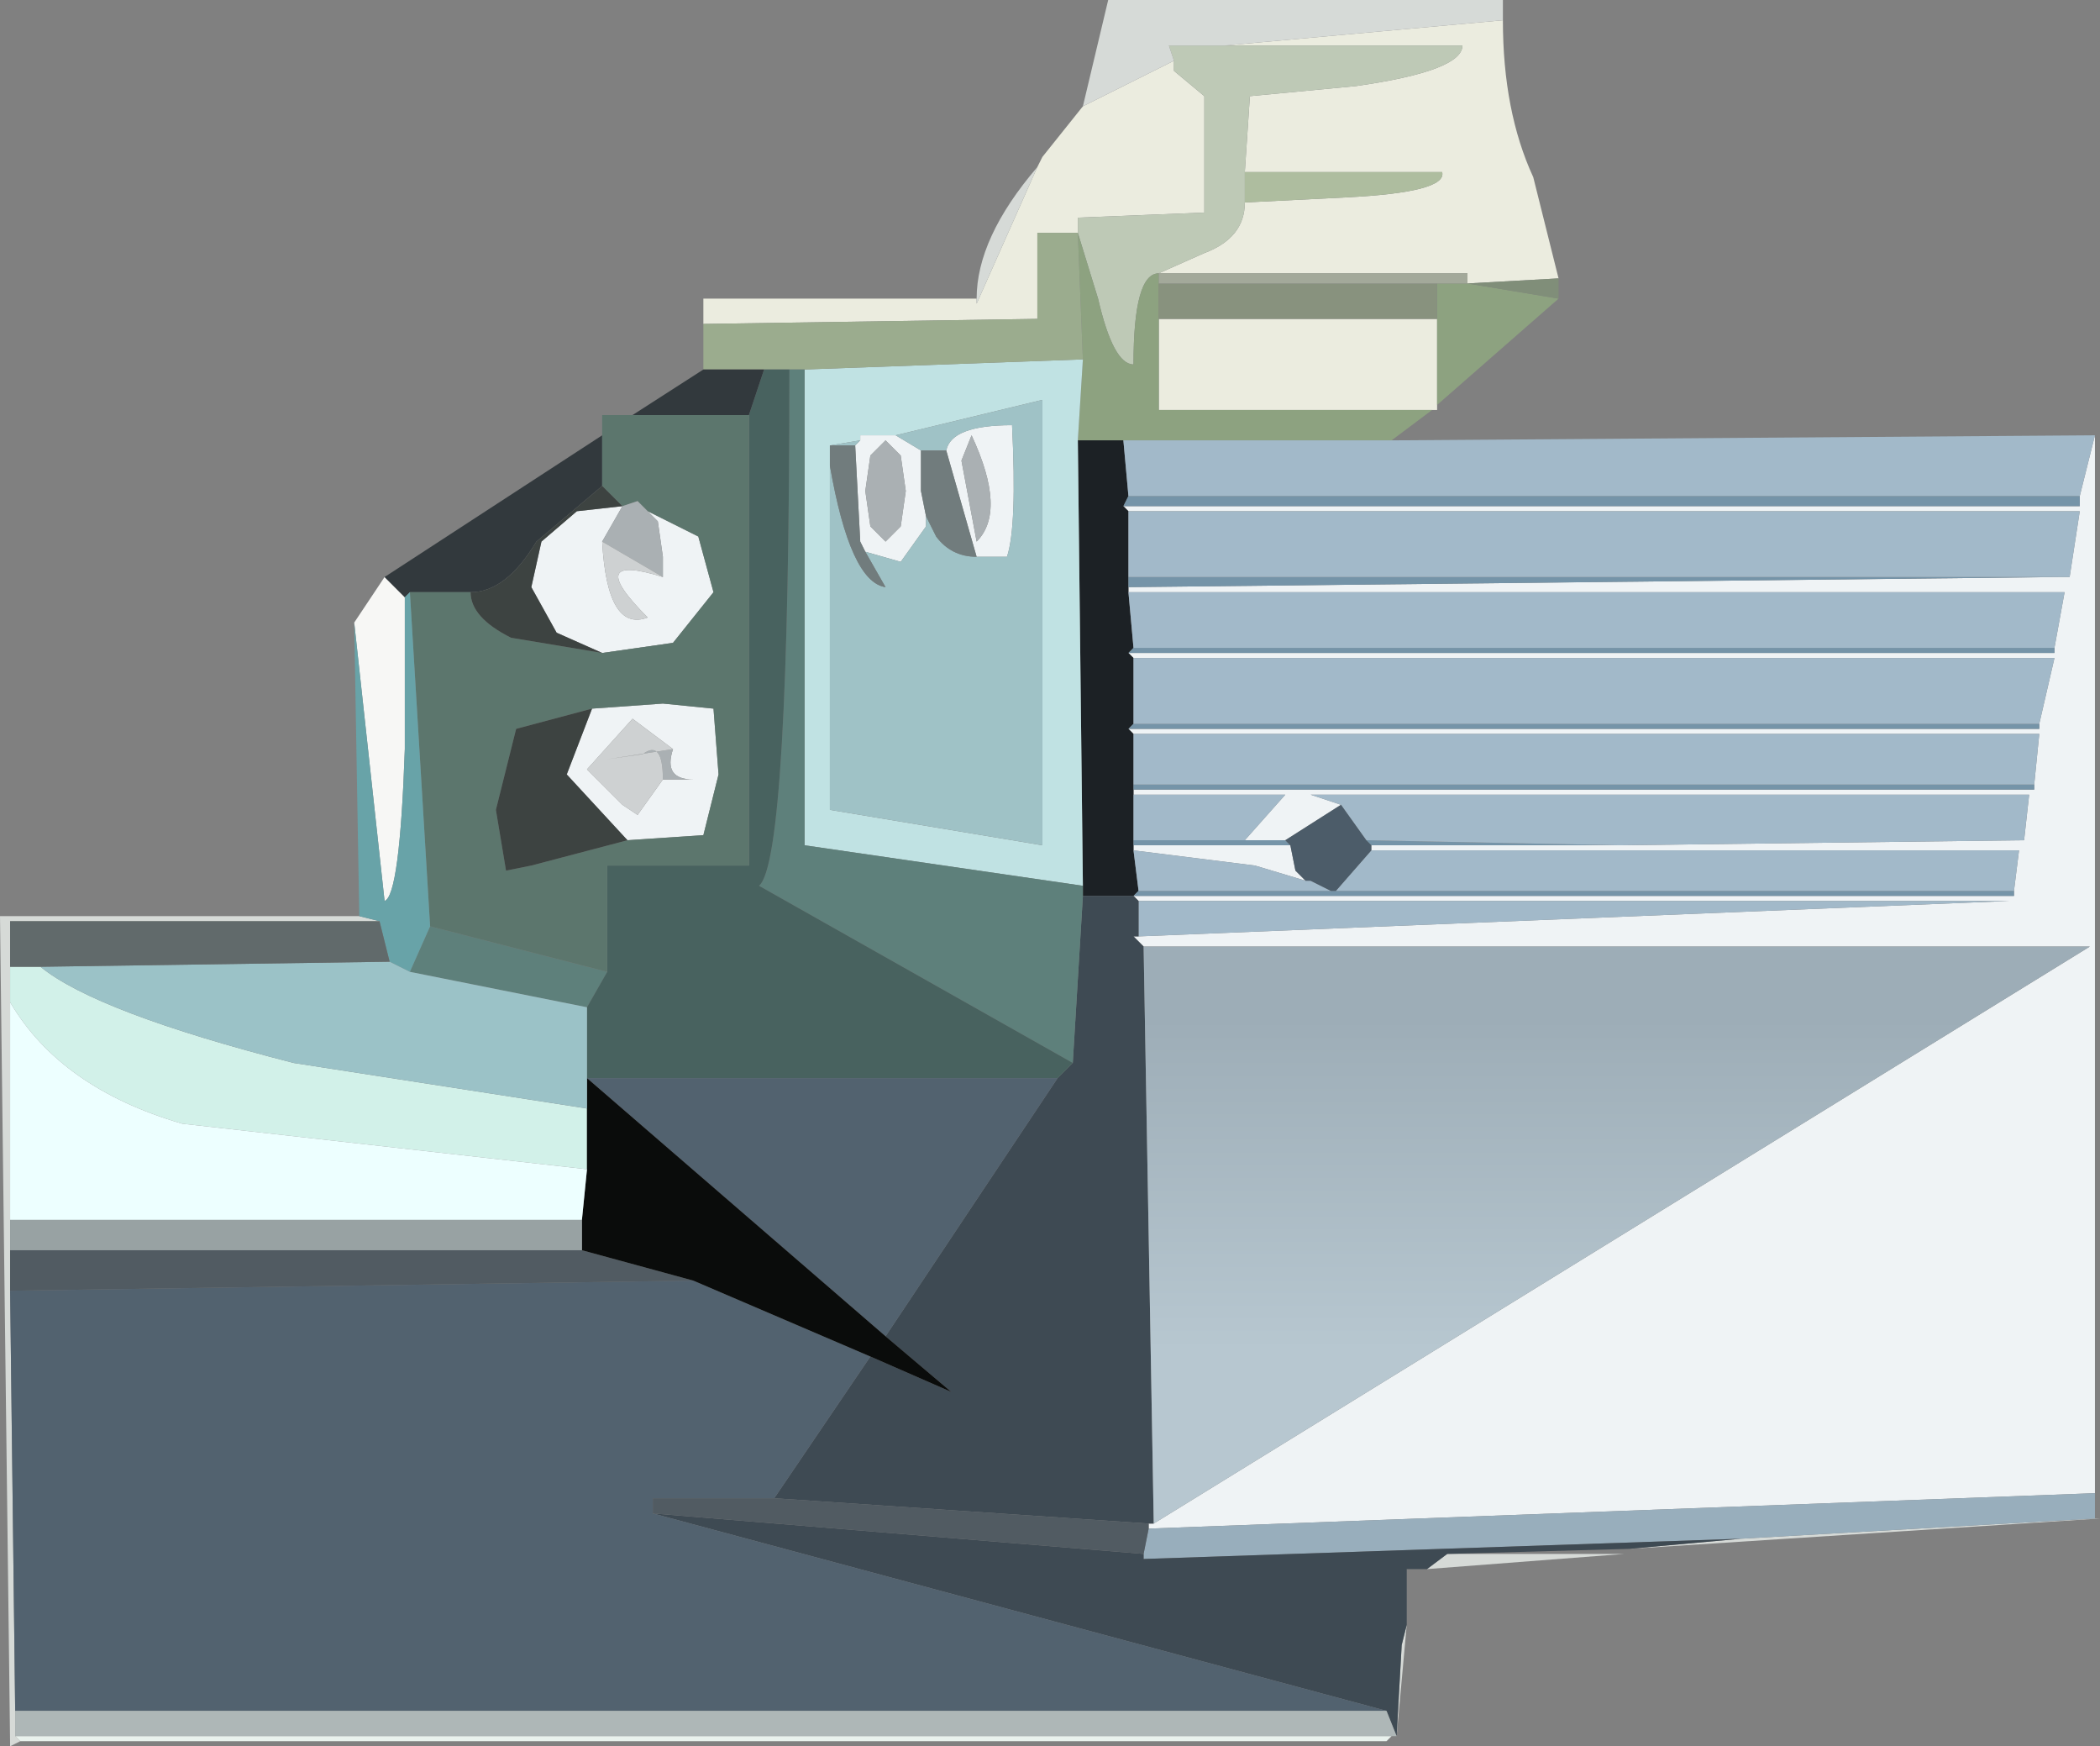 <?xml version="1.0" encoding="UTF-8" standalone="no"?>
<svg xmlns:ffdec="https://www.free-decompiler.com/flash" xmlns:xlink="http://www.w3.org/1999/xlink" ffdec:objectType="shape" height="17.25px" width="20.75px" xmlns="http://www.w3.org/2000/svg">
  <rect width="100%" height="100%" fill="#808080" stroke="none"/>
  <g transform="matrix(1.0, 0.0, 0.0, 1.0, 10.4, 8.65)">
    <path d="M1.2 -8.05 L1.2 -7.95 1.5 -7.7 1.5 -6.55 0.25 -6.5 0.25 -6.35 -0.15 -6.35 -0.15 -5.5 -3.45 -5.45 -3.45 -5.7 -0.75 -5.7 -0.75 -5.65 -0.15 -7.0 -0.1 -7.1 0.3 -7.6 1.2 -8.05 M1.05 -5.95 L1.5 -6.15 Q1.9 -6.3 1.9 -6.65 L2.9 -6.7 Q3.9 -6.75 3.85 -6.95 L1.9 -6.95 1.95 -7.7 3.0 -7.8 Q4.05 -7.95 4.05 -8.2 L1.7 -8.2 4.45 -8.45 Q4.45 -7.55 4.75 -6.9 L5.0 -5.9 4.1 -5.85 4.1 -5.95 1.05 -5.95 M3.75 -4.6 L1.05 -4.6 1.05 -5.5 3.8 -5.5 3.8 -4.65 3.8 -4.6 3.75 -4.6" fill="#ebecdf" fill-rule="evenodd" stroke="none"/>
    <path d="M0.25 -6.35 L0.25 -6.5 1.5 -6.55 1.5 -7.7 1.2 -7.95 1.2 -8.05 1.15 -8.2 1.7 -8.2 4.05 -8.2 Q4.05 -7.95 3.0 -7.8 L1.95 -7.7 1.9 -6.95 1.9 -6.65 Q1.9 -6.3 1.5 -6.15 L1.05 -5.95 Q0.8 -5.95 0.8 -5.05 0.6 -5.05 0.45 -5.7 L0.25 -6.35" fill="#bec9b6" fill-rule="evenodd" stroke="none"/>
    <path d="M0.25 -6.35 L0.45 -5.7 Q0.6 -5.05 0.8 -5.05 0.8 -5.95 1.05 -5.95 L1.05 -5.85 1.05 -5.5 1.05 -4.6 3.75 -4.6 3.35 -4.3 0.7 -4.3 0.25 -4.3 0.3 -5.1 0.25 -6.35 M4.1 -5.85 L5.0 -5.7 3.8 -4.65 3.8 -5.5 3.8 -5.85 4.1 -5.85" fill="#8da280" fill-rule="evenodd" stroke="none"/>
    <path d="M1.9 -6.65 L1.9 -6.95 3.85 -6.95 Q3.9 -6.75 2.9 -6.7 L1.9 -6.65" fill="#aebd9f" fill-rule="evenodd" stroke="none"/>
    <path d="M1.7 -8.2 L1.15 -8.2 1.2 -8.05 0.3 -7.6 0.55 -8.65 4.45 -8.65 4.45 -8.45 1.7 -8.2 M-0.15 -7.0 L-0.75 -5.65 -0.75 -5.7 Q-0.75 -6.3 -0.15 -7.0 M10.3 6.35 L10.35 6.35 5.7 6.65 6.8 6.55 10.3 6.35 M3.9 6.7 L5.65 6.7 3.7 6.85 3.9 6.7 M3.5 7.4 L3.4 8.5 3.45 7.6 3.5 7.4 M-10.2 8.55 L-10.3 8.6 -10.4 0.4 -6.85 0.4 -6.65 0.45 -10.3 0.45 -10.3 0.9 -10.3 1.25 -10.3 3.4 -10.3 3.7 -10.3 4.1 -10.25 8.25 -10.25 8.5 -10.2 8.55" fill="#d6dad7" fill-rule="evenodd" stroke="none"/>
    <path d="M4.1 -5.85 L5.0 -5.9 5.0 -5.7 4.1 -5.85" fill="#808e79" fill-rule="evenodd" stroke="none"/>
    <path d="M1.05 -5.5 L1.05 -5.85 3.8 -5.85 3.8 -5.5 1.05 -5.5" fill="#88927e" fill-rule="evenodd" stroke="none"/>
    <path d="M1.05 -5.85 L1.05 -5.95 4.1 -5.95 4.1 -5.85 3.8 -5.85 1.05 -5.85" fill="#a3a99a" fill-rule="evenodd" stroke="none"/>
    <path d="M0.75 -3.6 L0.7 -3.65 10.15 -3.65 10.15 -3.75 10.3 -4.35 10.3 6.1 0.95 6.45 0.95 6.4 1.0 6.4 10.25 0.7 0.9 0.7 0.8 0.6 0.85 0.6 9.45 0.25 0.85 0.25 0.8 0.2 9.5 0.2 9.5 0.15 9.55 -0.25 3.15 -0.25 3.15 -0.3 5.6 -0.3 9.6 -0.35 9.65 -0.8 2.55 -0.8 2.85 -0.7 2.3 -0.35 1.9 -0.35 2.3 -0.8 0.8 -0.8 0.8 -0.85 9.7 -0.85 9.7 -0.9 9.75 -1.4 0.8 -1.4 0.75 -1.45 9.75 -1.45 9.75 -1.5 9.9 -2.15 0.8 -2.15 0.75 -2.2 9.9 -2.2 9.9 -2.25 10.0 -2.8 0.75 -2.8 0.75 -2.85 9.95 -2.95 10.05 -2.95 10.15 -3.6 0.75 -3.6 M0.8 -0.25 L0.8 -0.3 2.35 -0.3 2.4 -0.05 2.5 0.05 2.0 -0.1 0.8 -0.25 M-4.45 -2.2 L-4.9 -2.4 -5.15 -2.85 -5.05 -3.3 -4.7 -3.6 -4.25 -3.65 -4.45 -3.3 Q-4.4 -2.4 -4.0 -2.55 -4.65 -3.2 -3.85 -2.95 L-3.85 -3.15 -3.9 -3.5 -4.0 -3.6 -3.5 -3.35 -3.35 -2.8 -3.75 -2.3 -4.45 -2.2 M-4.55 -1.65 L-3.85 -1.7 -3.35 -1.65 -3.3 -1.0 -3.45 -0.4 -4.2 -0.35 -4.8 -1.0 -4.55 -1.65 M-1.65 -4.3 L-1.8 -4.15 -1.85 -3.8 -1.8 -3.45 -1.65 -3.3 -1.5 -3.45 -1.45 -3.8 -1.5 -4.15 -1.65 -4.3 M-1.55 -4.35 L-1.3 -4.2 -1.3 -3.8 -1.25 -3.55 -1.25 -3.45 -1.5 -3.1 -1.85 -3.2 -1.9 -3.3 -1.95 -4.25 -1.9 -4.3 -1.9 -4.35 -1.55 -4.35 M-1.05 -4.2 Q-1.0 -4.45 -0.4 -4.45 -0.35 -3.45 -0.45 -3.15 L-0.75 -3.15 -1.05 -4.2 M-0.9 -4.1 L-0.75 -3.3 Q-0.45 -3.6 -0.8 -4.35 L-0.9 -4.1 M-3.85 -0.95 L-3.55 -0.95 Q-3.85 -0.95 -3.75 -1.25 L-4.15 -1.55 -4.6 -1.05 -4.25 -0.7 -4.1 -0.6 -3.85 -0.95" fill="#eff3f5" fill-rule="evenodd" stroke="none"/>
    <path d="M0.25 -4.3 L0.7 -4.3 0.75 -3.75 0.7 -3.65 0.75 -3.6 0.75 -2.95 0.75 -2.85 0.75 -2.8 0.8 -2.25 0.75 -2.2 0.8 -2.15 0.8 -1.5 0.75 -1.45 0.8 -1.4 0.8 -0.9 0.8 -0.85 0.8 -0.8 0.8 -0.35 0.8 -0.3 0.8 -0.25 0.85 0.15 0.8 0.2 0.3 0.2 0.3 0.1 0.25 -4.3" fill="#1c2125" fill-rule="evenodd" stroke="none"/>
    <path d="M0.7 -3.65 L0.75 -3.75 10.15 -3.75 10.15 -3.65 0.7 -3.65 M0.75 -2.85 L0.75 -2.95 9.95 -2.95 0.75 -2.85 M9.9 -2.25 L9.9 -2.2 0.75 -2.2 0.8 -2.25 9.9 -2.25 M9.75 -1.5 L9.75 -1.45 0.75 -1.45 0.8 -1.5 9.75 -1.5 M9.7 -0.9 L9.7 -0.85 0.8 -0.85 0.8 -0.9 9.7 -0.9 M1.9 -0.35 L2.3 -0.35 2.35 -0.3 0.8 -0.3 0.8 -0.35 1.9 -0.35 M5.6 -0.3 L3.15 -0.3 3.1 -0.35 5.6 -0.3 M9.5 0.15 L9.5 0.2 0.8 0.2 0.85 0.15 2.75 0.15 2.8 0.15 9.5 0.15" fill="#7594a8" fill-rule="evenodd" stroke="none"/>
    <path d="M0.7 -4.3 L3.35 -4.3 10.3 -4.35 10.15 -3.75 0.75 -3.75 0.7 -4.3 M0.75 -2.95 L0.75 -3.6 10.15 -3.6 10.05 -2.95 9.95 -2.95 0.75 -2.95 M0.75 -2.8 L10.0 -2.8 9.9 -2.25 0.8 -2.25 0.75 -2.8 M0.8 -2.15 L9.9 -2.15 9.75 -1.5 0.8 -1.5 0.8 -2.15 M0.8 -1.4 L9.75 -1.4 9.7 -0.9 0.8 -0.9 0.8 -1.4 M0.8 -0.8 L2.3 -0.8 1.9 -0.35 0.8 -0.35 0.8 -0.8 M2.85 -0.7 L2.55 -0.8 9.65 -0.8 9.6 -0.35 5.6 -0.3 3.1 -0.35 2.85 -0.7 M3.15 -0.25 L9.55 -0.25 9.5 0.15 2.8 0.15 3.15 -0.25 M0.85 0.25 L9.45 0.25 0.85 0.6 0.85 0.25 M2.5 0.05 L2.55 0.05 2.75 0.15 0.85 0.15 0.8 -0.25 2.0 -0.1 2.5 0.05" fill="#a2b9c9" fill-rule="evenodd" stroke="none"/>
    <path d="M0.3 -5.1 L0.25 -4.3 0.3 0.1 -2.45 -0.3 -2.45 -5.0 0.3 -5.1 M-1.55 -4.35 L-1.9 -4.35 -1.9 -4.3 -2.2 -4.25 -2.2 -4.05 -2.2 -0.65 -0.1 -0.3 -0.1 -4.7 -1.55 -4.35" fill="#c0e2e3" fill-rule="evenodd" stroke="none"/>
    <path d="M2.3 -0.35 L2.85 -0.7 3.1 -0.35 3.15 -0.3 3.15 -0.25 2.8 0.15 2.75 0.15 2.55 0.05 2.5 0.05 2.4 -0.05 2.35 -0.3 2.3 -0.35" fill="#4c5c69" fill-rule="evenodd" stroke="none"/>
    <path d="M-3.45 -5.45 L-0.15 -5.5 -0.15 -6.35 0.25 -6.35 0.3 -5.1 -2.45 -5.0 -2.6 -5.0 -2.85 -5.0 -3.45 -5.0 -3.45 -5.45" fill="#9bac8e" fill-rule="evenodd" stroke="none"/>
    <path d="M0.95 6.45 L10.3 6.1 10.3 6.35 6.8 6.55 0.9 6.75 0.9 6.7 0.95 6.45" fill="#98aebc" fill-rule="evenodd" stroke="none"/>
    <path d="M0.8 0.2 L0.85 0.25 0.85 0.6 0.8 0.6 0.9 0.7 1.0 6.4 0.95 6.4 -2.75 6.15 -1.8 4.75 -1.0 5.1 -1.65 4.55 0.05 2.0 0.2 1.85 0.3 0.2 0.8 0.2 M5.7 6.65 L3.9 6.7 3.7 6.85 3.5 6.85 3.5 7.4 3.45 7.6 3.4 8.5 3.3 8.25 -3.95 6.3 0.9 6.7 0.9 6.75 6.8 6.55 5.7 6.65" fill="#3e4a53" fill-rule="evenodd" stroke="none"/>
    <path d="M0.3 0.1 L0.3 0.2 0.2 1.85 -2.9 0.1 Q-2.6 -0.15 -2.6 -5.0 L-2.45 -5.0 -2.45 -0.3 0.3 0.1 M-6.15 0.5 L-4.4 0.95 -4.6 1.3 -6.35 0.95 -6.15 0.5" fill="#5e807b" fill-rule="evenodd" stroke="none"/>
    <path d="M0.2 1.85 L0.05 2.0 -4.6 2.0 -4.6 1.3 -4.4 0.95 -4.4 -0.1 -3.0 -0.1 -3.0 -4.55 -2.85 -5.0 -2.6 -5.0 Q-2.6 -0.15 -2.9 0.1 L0.2 1.85" fill="#48625f" fill-rule="evenodd" stroke="none"/>
    <path d="M0.05 2.0 L-1.65 4.55 -4.6 2.0 0.05 2.0 M-1.8 4.75 L-2.75 6.15 -3.95 6.15 -3.95 6.3 3.3 8.25 -10.25 8.25 -10.3 4.1 -3.55 4.0 -1.8 4.75" fill="#52626f" fill-rule="evenodd" stroke="none"/>
    <path d="M3.4 8.5 L3.35 8.5 -10.25 8.5 -10.25 8.25 3.3 8.25 3.4 8.5" fill="#aeb7b7" fill-rule="evenodd" stroke="none"/>
    <path d="M3.35 8.5 L3.3 8.55 -10.2 8.55 -10.25 8.5 3.35 8.5" fill="#e9f2ed" fill-rule="evenodd" stroke="none"/>
    <path d="M0.95 6.4 L0.95 6.45 0.9 6.7 -3.95 6.3 -3.95 6.15 -2.75 6.15 0.95 6.4 M-4.65 3.7 L-3.55 4.0 -10.3 4.1 -10.3 3.7 -4.65 3.7" fill="#515b62" fill-rule="evenodd" stroke="none"/>
    <path d="M0.9 0.7 L10.25 0.7 1.0 6.4 0.9 0.7" fill="url(#gradient0)" fill-rule="evenodd" stroke="none"/>
    <path d="M-6.9 -2.5 L-6.6 -2.95 -6.4 -2.75 -6.4 -1.25 Q-6.45 0.2 -6.6 0.25 L-6.9 -2.5" fill="#f7f7f5" fill-rule="evenodd" stroke="none"/>
    <path d="M-6.6 -2.95 L-4.45 -4.35 -4.45 -3.85 -5.1 -3.3 Q-5.4 -2.8 -5.75 -2.8 L-6.35 -2.8 -6.4 -2.75 -6.6 -2.95 M-4.15 -4.55 L-3.45 -5.0 -2.85 -5.0 -3.0 -4.55 -4.15 -4.55" fill="#32393d" fill-rule="evenodd" stroke="none"/>
    <path d="M-4.45 -4.35 L-4.45 -4.55 -4.15 -4.55 -3.0 -4.55 -3.0 -0.1 -4.4 -0.1 -4.4 0.95 -6.15 0.5 -6.35 -2.8 -5.75 -2.8 Q-5.75 -2.55 -5.35 -2.35 L-4.45 -2.2 -3.75 -2.3 -3.35 -2.8 -3.5 -3.35 -4.0 -3.6 -4.1 -3.7 -4.25 -3.65 -4.45 -3.85 -4.45 -4.35 M-4.55 -1.65 L-5.3 -1.45 -5.5 -0.65 -5.4 -0.05 -5.15 -0.1 -4.2 -0.35 -3.45 -0.4 -3.3 -1.0 -3.35 -1.65 -3.85 -1.7 -4.55 -1.65" fill="#5c766d" fill-rule="evenodd" stroke="none"/>
    <path d="M-4.45 -2.2 L-5.35 -2.35 Q-5.75 -2.55 -5.75 -2.8 -5.4 -2.8 -5.1 -3.3 L-4.45 -3.85 -4.25 -3.65 -4.7 -3.6 -5.05 -3.3 -5.15 -2.85 -4.9 -2.4 -4.45 -2.2 M-4.2 -0.35 L-5.15 -0.1 -5.4 -0.05 -5.5 -0.65 -5.3 -1.45 -4.55 -1.65 -4.8 -1.0 -4.2 -0.35" fill="#3d4341" fill-rule="evenodd" stroke="none"/>
    <path d="M-6.85 0.4 L-6.9 -2.5 -6.6 0.25 Q-6.45 0.2 -6.4 -1.25 L-6.4 -2.75 -6.35 -2.8 -6.15 0.5 -6.35 0.95 -6.55 0.85 -6.65 0.45 -6.85 0.4" fill="#68a3a8" fill-rule="evenodd" stroke="none"/>
    <path d="M-1.65 -4.3 L-1.5 -4.15 -1.45 -3.8 -1.5 -3.45 -1.65 -3.3 -1.8 -3.45 -1.85 -3.8 -1.8 -4.15 -1.65 -4.3 M-0.9 -4.1 L-0.8 -4.35 Q-0.45 -3.6 -0.75 -3.3 L-0.9 -4.1 M-4.0 -3.6 L-3.9 -3.5 -3.85 -3.15 -3.85 -2.95 -4.45 -3.3 -4.25 -3.65 -4.1 -3.7 -4.0 -3.6 M-3.85 -0.95 Q-3.85 -1.35 -4.05 -1.2 L-4.4 -1.15 -3.75 -1.25 Q-3.85 -0.95 -3.55 -0.95 L-3.85 -0.95" fill="#aab0b3" fill-rule="evenodd" stroke="none"/>
    <path d="M-1.3 -4.2 L-1.55 -4.35 -0.1 -4.7 -0.1 -0.3 -2.2 -0.65 -2.2 -4.05 Q-2.0 -2.9 -1.65 -2.85 L-1.85 -3.2 -1.5 -3.1 -1.25 -3.45 -1.25 -3.55 -1.15 -3.35 Q-1.0 -3.15 -0.75 -3.15 L-0.45 -3.15 Q-0.35 -3.45 -0.4 -4.45 -1.0 -4.45 -1.05 -4.2 L-1.3 -4.2 M-1.9 -4.3 L-1.95 -4.25 -2.2 -4.25 -1.9 -4.3" fill="#9fc2c6" fill-rule="evenodd" stroke="none"/>
    <path d="M-1.95 -4.25 L-1.9 -3.3 -1.85 -3.2 -1.65 -2.85 Q-2.0 -2.9 -2.2 -4.05 L-2.2 -4.25 -1.95 -4.25 M-1.25 -3.55 L-1.3 -3.8 -1.3 -4.2 -1.05 -4.2 -0.75 -3.15 Q-1.0 -3.15 -1.15 -3.35 L-1.25 -3.55" fill="#717c7d" fill-rule="evenodd" stroke="none"/>
    <path d="M-4.45 -3.3 L-3.85 -2.95 Q-4.65 -3.2 -4.0 -2.55 -4.4 -2.4 -4.45 -3.3 M-3.75 -1.25 L-4.4 -1.15 -4.05 -1.2 Q-3.85 -1.35 -3.85 -0.95 L-4.1 -0.6 -4.25 -0.7 -4.6 -1.05 -4.15 -1.55 -3.75 -1.25" fill="#ced1d2" fill-rule="evenodd" stroke="none"/>
    <path d="M-10.0 0.9 Q-9.45 1.35 -7.5 1.85 L-4.6 2.3 -4.6 2.9 -8.6 2.45 Q-9.8 2.1 -10.3 1.25 L-10.3 0.9 -10.0 0.9" fill="#d2f1e9" fill-rule="evenodd" stroke="none"/>
    <path d="M-1.65 4.55 L-1.0 5.1 -1.8 4.75 -3.55 4.0 -4.65 3.7 -4.65 3.4 -4.6 2.9 -4.6 2.3 -4.6 2.0 -1.65 4.55" fill="#0a0c0b" fill-rule="evenodd" stroke="none"/>
    <path d="M-4.6 1.3 L-4.6 2.0 -4.6 2.3 -7.5 1.85 Q-9.45 1.35 -10.0 0.9 L-6.55 0.85 -6.35 0.95 -4.6 1.3" fill="#9bc2c7" fill-rule="evenodd" stroke="none"/>
    <path d="M-4.65 3.4 L-4.65 3.7 -10.3 3.7 -10.3 3.4 -4.65 3.4" fill="#98a2a3" fill-rule="evenodd" stroke="none"/>
    <path d="M-4.6 2.9 L-4.65 3.4 -10.3 3.4 -10.3 1.25 Q-9.8 2.1 -8.6 2.45 L-4.6 2.9" fill="#edffff" fill-rule="evenodd" stroke="none"/>
    <path d="M-6.55 0.85 L-10.0 0.9 -10.3 0.9 -10.3 0.45 -6.65 0.45 -6.55 0.85" fill="#616a6b" fill-rule="evenodd" stroke="none"/>
  </g>
  <defs>
    <linearGradient gradientTransform="matrix(0.0, -0.002, 0.004, 0.0, 5.6, 3.05)" gradientUnits="userSpaceOnUse" id="gradient0" spreadMethod="pad" x1="-819.2" x2="819.2">
      <stop offset="0.0" stop-color="#b7c7d0"/>
      <stop offset="1.0" stop-color="#9dadb7"/>
    </linearGradient>
  </defs>
</svg>
